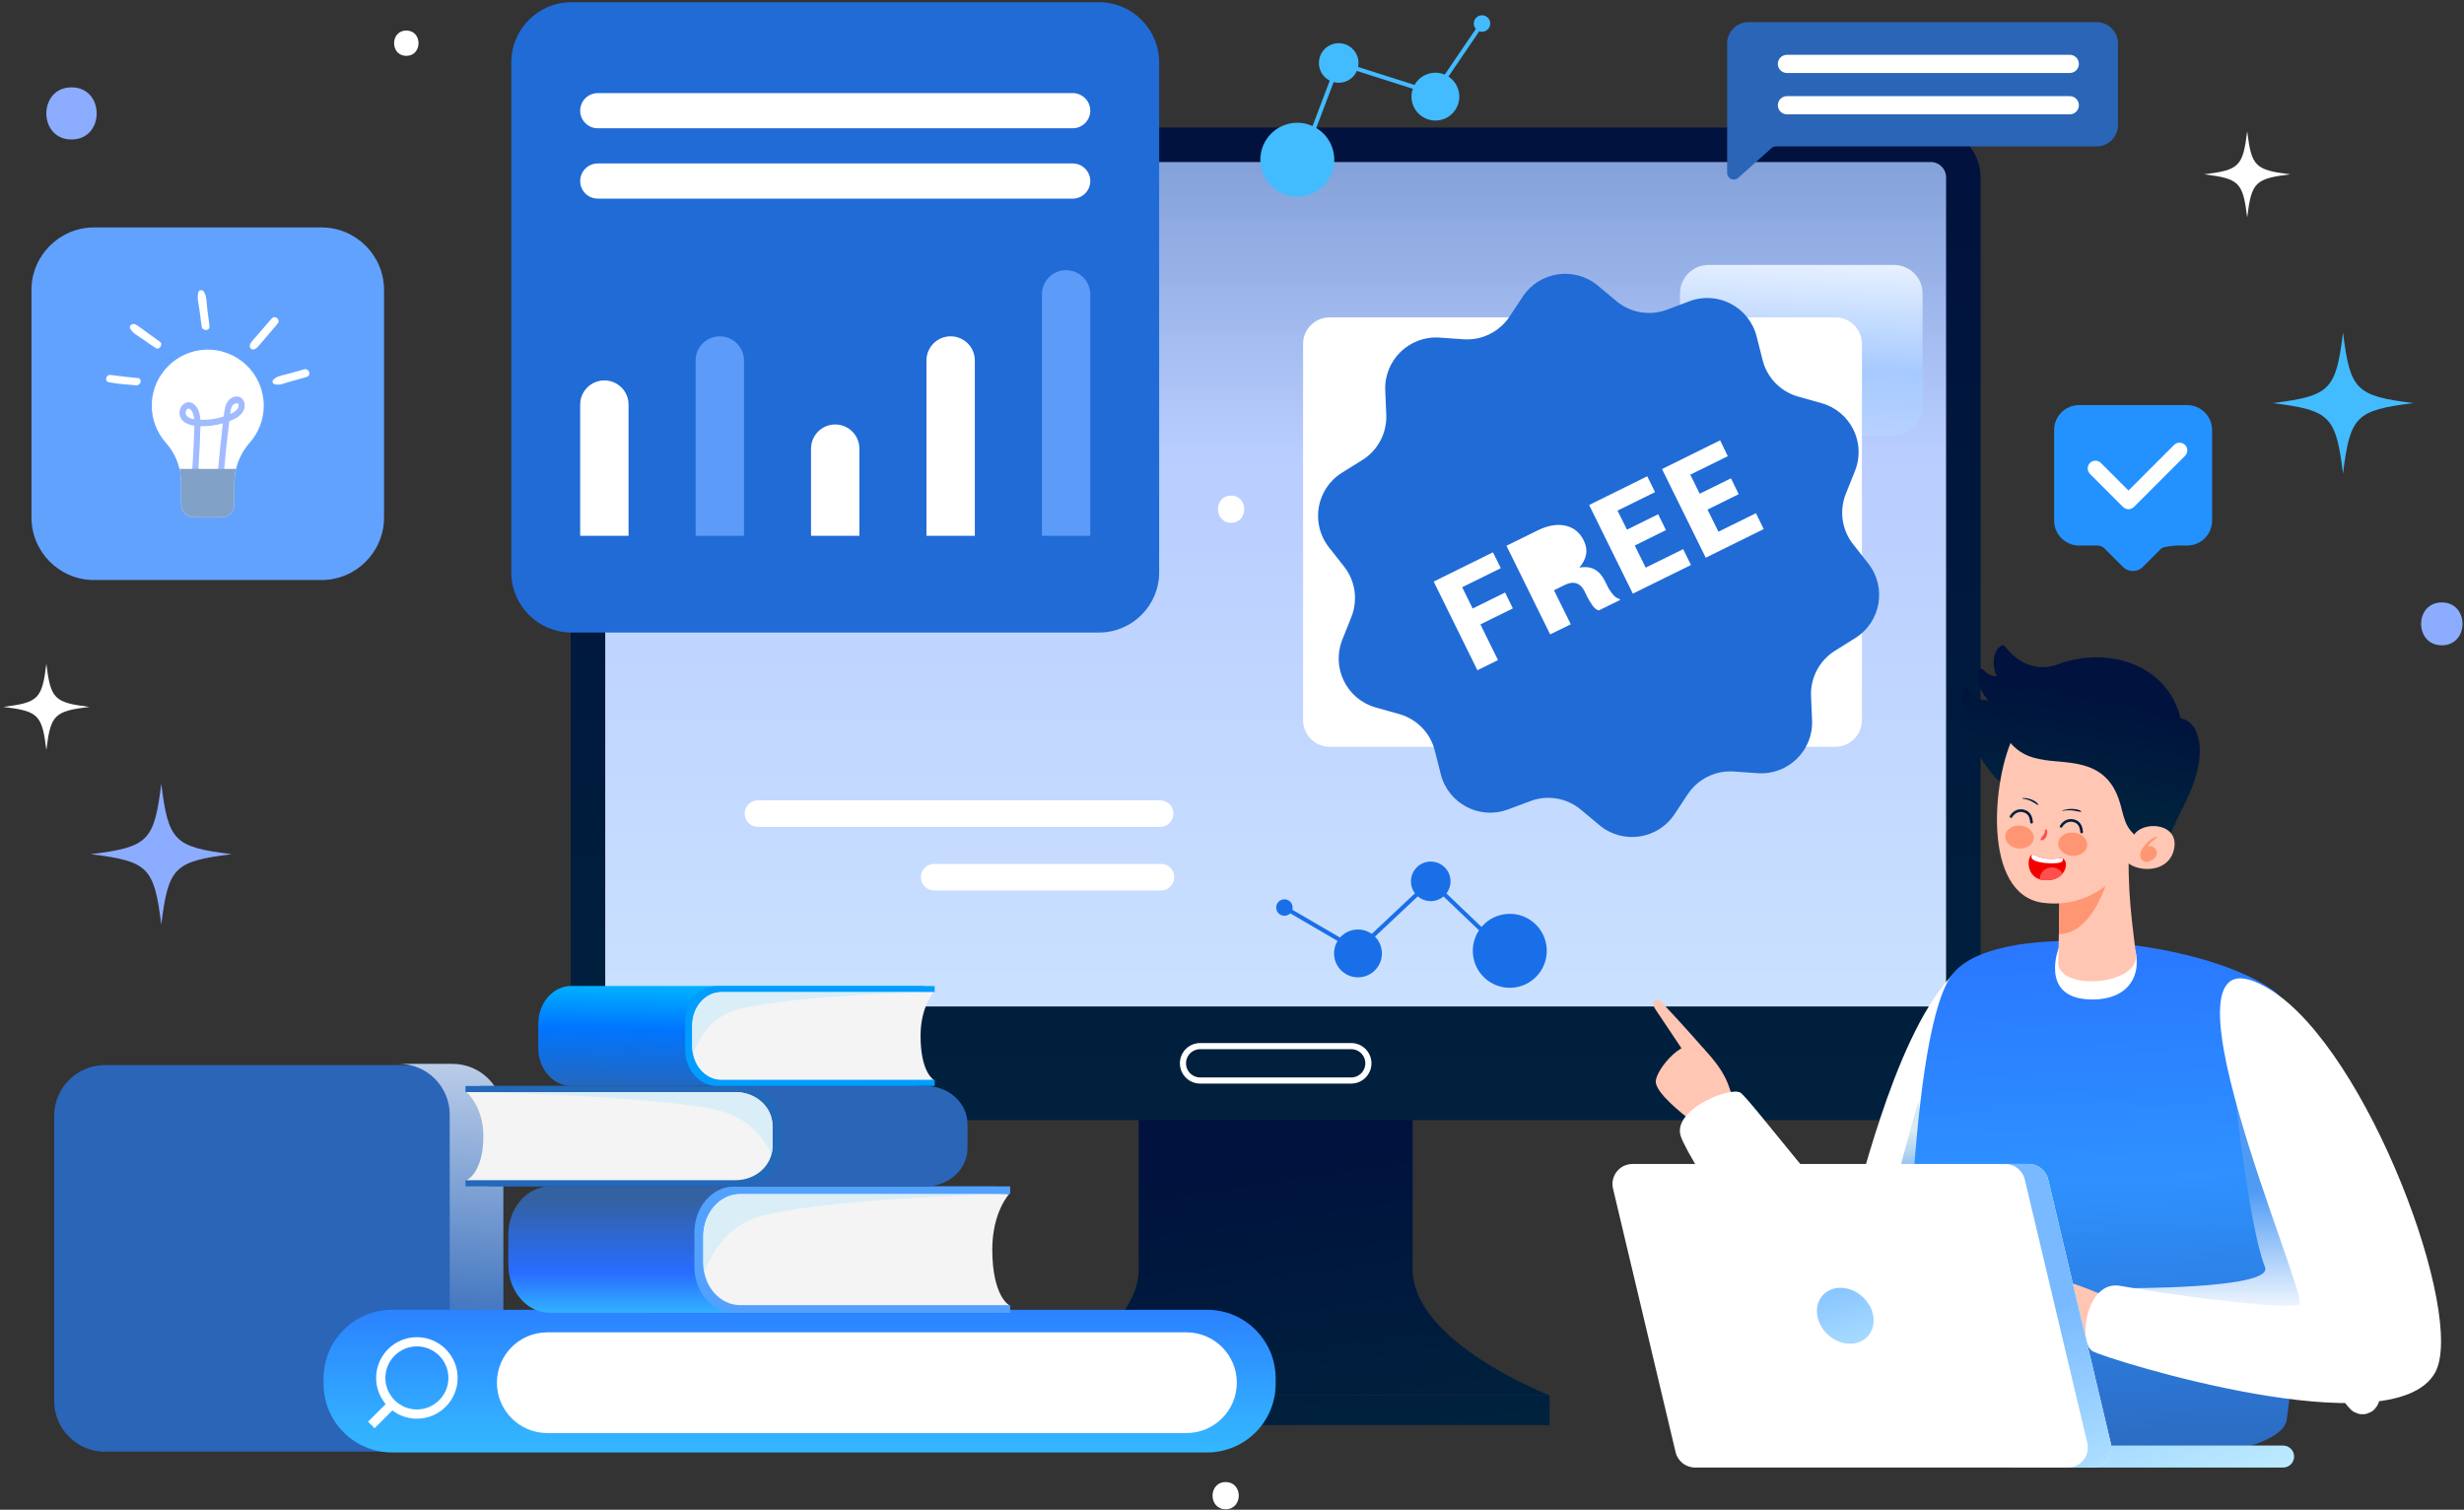 <svg width="630" height="386" viewBox="0 0 630 386" fill="none" xmlns="http://www.w3.org/2000/svg">
<rect x="0" y="0" width="630" height="386" fill="#333333" stroke="none"/>
<path d="M361.182 324.499C361.182 298.71 361.182 275.266 361.182 275.266H291.141C291.141 275.266 291.141 298.71 291.141 324.499C291.141 343.255 256.121 356.736 256.121 356.736H396.203C396.203 356.736 361.182 343.255 361.182 324.499Z" fill="url(#paint0_linear_803_348)"/>
<path d="M396.203 356.734H256.121V364.353H396.203V356.734Z" fill="url(#paint1_linear_803_348)"/>
<path d="M493.679 286.401H158.649C151.627 286.401 145.934 280.708 145.934 273.685V45.329C145.934 38.306 151.627 32.613 158.649 32.613H493.679C500.702 32.613 506.395 38.306 506.395 45.329V273.686C506.395 280.708 500.702 286.401 493.679 286.401Z" fill="url(#paint2_linear_803_348)"/>
<path d="M497.579 45.328V253.417C497.579 255.57 495.83 257.32 493.682 257.32H158.649C158.43 257.32 158.211 257.303 158.004 257.264C156.153 256.955 154.746 255.352 154.746 253.417V45.328C154.746 43.174 156.495 41.425 158.649 41.425H493.682C495.83 41.425 497.579 43.174 497.579 45.328Z" fill="url(#paint3_linear_803_348)"/>
<path d="M345.476 276.255H306.856C304.429 276.255 302.46 274.287 302.46 271.859C302.46 269.432 304.429 267.463 306.856 267.463H345.476C347.903 267.463 349.872 269.432 349.872 271.859C349.871 274.288 347.903 276.255 345.476 276.255Z" stroke="white" stroke-width="1.571" stroke-miterlimit="10"/>
<path d="M617.092 103.06C602.375 104.886 600.895 106.366 599.069 121.083C597.243 106.366 595.763 104.886 581.046 103.06C595.762 101.234 597.243 99.754 599.069 85.037C600.895 99.754 602.375 101.234 617.092 103.06Z" fill="#43BBFF"/>
<path d="M59.259 218.391C44.542 220.217 43.062 221.697 41.236 236.414C39.41 221.697 37.93 220.217 23.213 218.391C37.929 216.565 39.41 215.085 41.236 200.368C43.062 215.085 44.542 216.566 59.259 218.391Z" fill="#8CACFF"/>
<path d="M585.562 44.569C576.584 45.683 575.681 46.586 574.567 55.564C573.454 46.586 572.55 45.683 563.573 44.569C572.551 43.455 573.454 42.553 574.567 33.575C575.681 42.552 576.584 43.455 585.562 44.569Z" fill="white"/>
<path d="M22.846 180.731C13.868 181.844 12.965 182.747 11.852 191.725C10.738 182.747 9.835 181.844 0.857 180.731C9.835 179.617 10.738 178.714 11.852 169.736C12.965 178.714 13.868 179.617 22.846 180.731Z" fill="white"/>
<path d="M82.181 148.3H24.057C15.213 148.3 8.043 141.131 8.043 132.286V74.163C8.043 65.319 15.213 58.149 24.057 58.149H82.181C91.026 58.149 98.195 65.319 98.195 74.163V132.287C98.195 141.131 91.026 148.3 82.181 148.3Z" fill="#61A2FF"/>
<path d="M78.421 96.366C76.953 96.782 75.486 97.198 74.019 97.613C72.87 97.939 71.179 98.73 70.029 98.155C69.744 98.012 69.556 97.591 69.742 97.298C70.455 96.173 72.187 95.985 73.388 95.652C74.858 95.244 76.328 94.836 77.798 94.429C79.054 94.08 79.686 96.007 78.421 96.366Z" fill="white"/>
<path d="M70.991 82.744C65.553 89.126 65.769 89.012 64.986 89.316C64.376 89.552 63.739 88.925 63.876 88.316C64.048 87.544 63.984 87.75 69.489 81.421C70.336 80.447 71.826 81.764 70.991 82.744Z" fill="white"/>
<path d="M51.559 83.461C51.355 81.934 51.151 80.407 50.947 78.881C50.765 77.523 50.286 75.932 50.762 74.61C50.971 74.029 51.795 74.1 52.097 74.531C52.882 75.656 52.804 77.455 52.975 78.777C53.172 80.304 53.369 81.831 53.566 83.358C53.732 84.642 51.729 84.737 51.559 83.461Z" fill="white"/>
<path d="M34.834 98.517C32.516 98.333 30.159 98.169 27.871 97.741C26.64 97.51 27.057 95.727 28.262 95.866C30.584 96.133 32.89 96.46 35.221 96.659C36.44 96.763 36.035 98.612 34.834 98.517Z" fill="white"/>
<path d="M39.813 88.988C38.636 88.221 37.485 87.419 36.341 86.606C35.296 85.863 33.82 85.136 33.265 83.954C32.971 83.327 33.693 82.759 34.26 82.849C34.969 82.962 35.077 83.201 37.548 84.975C38.663 85.777 39.794 86.556 40.901 87.368C41.79 88.022 40.748 89.597 39.813 88.988Z" fill="white"/>
<path d="M67.437 103.709C67.437 107.344 66.082 110.661 63.85 113.186C62.145 115.114 60.946 117.415 60.354 119.881C60.071 121.05 59.924 122.258 59.924 123.481V128.994C59.924 130.796 58.463 132.256 56.66 132.256H49.577C47.775 132.256 46.315 130.795 46.315 128.994V123.481C46.315 122.26 46.172 121.052 45.891 119.881C45.308 117.429 44.13 115.138 42.429 113.23C40.044 110.555 38.648 106.977 38.816 103.072C39.134 95.723 45.094 89.746 52.443 89.407C60.659 89.028 67.437 95.578 67.437 103.709Z" fill="white"/>
<path d="M57.03 123.757L55.472 123.717C55.493 123.47 55.977 116.479 56.991 108.233C55.1 108.777 53.17 109.024 51.237 108.966C51.102 115.666 50.39 124.755 50.388 124.783L48.83 124.739C48.832 124.71 49.553 115.566 49.681 108.847C46.702 108.429 46.073 106.797 45.941 106.091C45.72 104.909 46.283 103.646 47.28 103.088C48.834 102.218 51.025 103.541 51.226 107.335C53.242 107.407 55.251 107.119 57.211 106.479C57.383 105.086 57.495 103.752 58.189 102.701C58.962 101.532 60.305 101.077 61.315 101.518C62.893 102.206 63.417 105.182 60.291 106.932C59.749 107.236 59.16 107.48 58.627 107.683C57.524 116.484 57.075 123.243 57.03 123.757ZM58.857 105.856C61.453 104.724 61.173 103.357 60.748 103.06C59.311 103.264 59.097 103.942 58.857 105.856ZM47.5 105.239C47.212 106.417 48.513 106.997 49.65 107.193C49.422 104.48 47.87 103.729 47.5 105.239Z" fill="#A1BBFF"/>
<path d="M60.353 119.881C60.07 121.05 59.923 122.258 59.923 123.481V128.993C59.923 130.796 58.462 132.256 56.66 132.256H49.577C47.774 132.256 46.314 130.795 46.314 128.993V123.481C46.314 122.26 46.172 121.052 45.891 119.881H60.353Z" fill="#81A1C7"/>
<path d="M334.68 37.639L333.683 37.261L341.955 15.439L366.54 23.27L378.481 5.712L379.363 6.312L366.975 24.528L342.595 16.763L334.68 37.639Z" fill="#43BBFF"/>
<path d="M340.737 38.06C342.273 43.052 339.471 48.343 334.48 49.879C329.488 51.415 324.197 48.614 322.661 43.622C321.125 38.631 323.927 33.339 328.918 31.803C333.91 30.268 339.201 33.069 340.737 38.06Z" fill="#43BBFF"/>
<path d="M372.852 22.905C373.845 26.133 372.033 29.554 368.805 30.547C365.578 31.541 362.156 29.729 361.163 26.502C360.17 23.274 361.981 19.852 365.209 18.859C368.436 17.866 371.858 19.678 372.852 22.905Z" fill="#43BBFF"/>
<path d="M380.936 5.394C381.277 6.505 380.654 7.682 379.543 8.024C378.432 8.366 377.255 7.742 376.913 6.631C376.571 5.52 377.195 4.343 378.305 4.001C379.416 3.659 380.594 4.283 380.936 5.394Z" fill="#43BBFF"/>
<path d="M347.115 14.614C347.936 17.283 346.438 20.114 343.768 20.935C341.098 21.757 338.268 20.258 337.446 17.588C336.625 14.919 338.123 12.088 340.793 11.267C343.463 10.445 346.293 11.944 347.115 14.614Z" fill="#43BBFF"/>
<path d="M381.953 241.492L382.69 240.72L365.815 224.598L347.011 242.265L328.666 231.573L328.129 232.494L347.161 243.588L365.809 226.068L381.953 241.492Z" fill="#196FE8"/>
<path d="M376.672 244.484C377.438 249.65 382.247 253.216 387.413 252.449C392.579 251.683 396.146 246.874 395.379 241.708C394.612 236.542 389.803 232.976 384.637 233.742C379.472 234.509 375.905 239.318 376.672 244.484Z" fill="#196FE8"/>
<path d="M341.163 244.658C341.658 247.998 344.769 250.304 348.109 249.809C351.45 249.313 353.756 246.203 353.26 242.862C352.764 239.522 349.654 237.216 346.314 237.711C342.973 238.207 340.667 241.317 341.163 244.658Z" fill="#196FE8"/>
<path d="M326.318 232.344C326.489 233.493 327.559 234.287 328.709 234.116C329.859 233.946 330.653 232.875 330.482 231.726C330.311 230.576 329.241 229.783 328.091 229.953C326.941 230.124 326.148 231.194 326.318 232.344Z" fill="#196FE8"/>
<path d="M360.812 226.079C361.222 228.842 363.794 230.749 366.558 230.339C369.321 229.929 371.228 227.357 370.818 224.594C370.408 221.831 367.836 219.923 365.073 220.333C362.31 220.743 360.402 223.316 360.812 226.079Z" fill="#196FE8"/>
<path d="M280.978 161.718H146.124C137.62 161.718 130.726 154.824 130.726 146.319V15.963C130.726 7.459 137.62 0.564 146.124 0.564H280.978C289.482 0.564 296.376 7.459 296.376 15.963V146.32C296.376 154.824 289.482 161.718 280.978 161.718Z" fill="#206BD6"/>
<path d="M274.266 32.796H152.839C150.355 32.796 148.341 30.783 148.341 28.299C148.341 25.815 150.355 23.801 152.839 23.801H274.266C276.75 23.801 278.763 25.815 278.763 28.299C278.763 30.782 276.75 32.796 274.266 32.796Z" fill="white"/>
<path d="M274.266 50.785H152.839C150.355 50.785 148.341 48.772 148.341 46.288C148.341 43.804 150.355 41.79 152.839 41.79H274.266C276.75 41.79 278.763 43.804 278.763 46.288C278.763 48.772 276.75 50.785 274.266 50.785Z" fill="white"/>
<path d="M160.709 136.985H148.341V103.442C148.341 100.027 151.11 97.258 154.525 97.258C157.94 97.258 160.709 100.027 160.709 103.442V136.985Z" fill="white"/>
<path opacity="0.8" d="M190.221 136.982H177.854V92.17C177.854 88.755 180.622 85.986 184.037 85.986C187.452 85.986 190.221 88.755 190.221 92.17V136.982Z" fill="#6CA8FF"/>
<path d="M219.733 136.981H207.365V114.708C207.365 111.293 210.134 108.524 213.549 108.524C216.964 108.524 219.733 111.293 219.733 114.708V136.981Z" fill="white"/>
<path d="M249.247 136.982H236.879V92.17C236.879 88.755 239.648 85.986 243.063 85.986C246.478 85.986 249.247 88.755 249.247 92.17V136.982Z" fill="white"/>
<path opacity="0.8" d="M278.761 136.982H266.394V75.265C266.394 71.849 269.162 69.081 272.577 69.081C275.992 69.081 278.761 71.849 278.761 75.265V136.982Z" fill="#6CA8FF"/>
<path d="M296.643 211.411H193.789C191.915 211.411 190.397 209.892 190.397 208.019C190.397 206.146 191.915 204.628 193.789 204.628H296.643C298.516 204.628 300.034 206.146 300.034 208.019C300.034 209.892 298.516 211.411 296.643 211.411Z" fill="white"/>
<path d="M296.844 227.661H238.851C236.978 227.661 235.46 226.143 235.46 224.27C235.46 222.397 236.978 220.879 238.851 220.879H296.844C298.717 220.879 300.235 222.397 300.235 224.27C300.235 226.143 298.717 227.661 296.844 227.661Z" fill="white"/>
<path d="M18.285 22.334C9.71 22.334 9.696 35.662 18.285 35.662C26.86 35.662 26.875 22.334 18.285 22.334Z" fill="#8CACFF"/>
<path d="M103.887 7.811C99.726 7.811 99.719 14.277 103.887 14.277C108.048 14.278 108.055 7.811 103.887 7.811Z" fill="white"/>
<path d="M608.238 356.086C608.032 355.351 607.661 354.713 607.123 354.173C606.886 353.954 606.648 353.735 606.412 353.516C605.581 352.75 604.521 352.257 603.373 352.257C602.781 352.235 602.23 352.358 601.717 352.628C601.184 352.801 600.723 353.097 600.333 353.516C599.581 354.336 599.023 355.411 599.075 356.555C599.126 356.936 599.177 357.317 599.228 357.698C599.432 358.425 599.801 359.058 600.333 359.594C600.552 359.831 600.771 360.069 600.99 360.305C601.382 360.728 601.848 361.027 602.385 361.202C602.902 361.473 603.459 361.598 604.057 361.575C604.654 361.598 605.211 361.473 605.727 361.202C606.265 361.027 606.73 360.728 607.123 360.305C607.882 359.479 608.445 358.394 608.393 357.239C608.341 356.855 608.29 356.471 608.238 356.086Z" fill="white"/>
<path d="M313.379 378.925C308.914 378.925 308.906 385.865 313.379 385.865C317.845 385.865 317.852 378.925 313.379 378.925Z" fill="white"/>
<path d="M314.774 126.716C310.308 126.716 310.301 133.656 314.774 133.656C319.239 133.656 319.247 126.716 314.774 126.716Z" fill="white"/>
<path d="M624.326 154.025C617.274 154.025 617.263 164.984 624.326 164.984C631.377 164.984 631.389 154.025 624.326 154.025Z" fill="#8CACFF"/>
<path d="M121.715 337.661C121.61 337.562 121.504 337.462 121.4 337.361C119.121 335.2 115.62 335.191 113.333 337.361C113.227 337.461 113.122 337.561 113.016 337.661C109.092 341.384 112.139 348.162 117.366 348.162C122.587 348.162 125.63 341.376 121.715 337.661Z" fill="white"/>
<path d="M559.215 103.573H531.581C528.059 103.573 525.204 106.429 525.204 109.95V133.098C525.204 136.621 528.06 139.476 531.581 139.476H536.276C536.955 139.476 537.606 139.745 538.086 140.226L542.802 144.942C544.208 146.348 546.489 146.348 547.896 144.942L552.611 140.226C553.092 139.745 555.986 139.476 556.665 139.476H559.215C562.738 139.476 565.593 136.62 565.593 133.098V109.95C565.593 106.429 562.738 103.573 559.215 103.573Z" fill="#2392FF"/>
<path d="M558.671 113.754C557.9 112.983 556.65 112.983 555.879 113.754L544.214 125.42L537.158 118.364C536.386 117.593 535.136 117.593 534.365 118.364C533.594 119.135 533.594 120.385 534.365 121.156L542.8 129.59C542.802 129.593 542.806 129.595 542.81 129.598C542.812 129.602 542.815 129.605 542.818 129.608C543.589 130.38 544.839 130.38 545.61 129.608L558.672 116.547C559.442 115.775 559.442 114.525 558.671 113.754Z" fill="white"/>
<path d="M484.253 111.312H436.857C432.821 111.312 429.548 108.039 429.548 104.002V75.043C429.548 71.007 432.82 67.734 436.857 67.734H484.253C488.29 67.734 491.562 71.006 491.562 75.043V104.002C491.562 108.039 488.29 111.312 484.253 111.312Z" fill="url(#paint4_linear_803_348)"/>
<path d="M469.266 190.926H339.97C336.218 190.926 333.175 187.884 333.175 184.131V87.938C333.175 84.186 336.217 81.143 339.97 81.143H469.266C473.018 81.143 476.06 84.185 476.06 87.938V184.131C476.06 187.884 473.018 190.926 469.266 190.926Z" fill="white"/>
<path d="M115.65 371.15H26.828C19.659 371.15 13.847 365.338 13.847 358.168V285.294C13.847 278.124 19.659 272.312 26.828 272.312H115.65C122.819 272.312 128.631 278.124 128.631 285.294V358.168C128.631 365.338 122.819 371.15 115.65 371.15Z" fill="#2B65B8"/>
<path d="M128.682 284.978V357.853C128.682 365.023 122.868 370.831 115.697 370.831H102C109.17 370.831 114.985 365.024 114.985 357.853V284.978C114.985 277.808 109.171 272 102 272H115.697C122.868 272.001 128.682 277.808 128.682 284.978Z" fill="url(#paint5_linear_803_348)"/>
<path d="M536.073 5.659H447.052C444.043 5.659 441.603 8.099 441.603 11.109V31.092V44.215C441.603 45.678 443.333 46.452 444.424 45.478L452.952 37.865C453.262 37.588 453.664 37.435 454.08 37.435H536.073C539.083 37.435 541.523 34.995 541.523 31.986V11.108C541.523 8.099 539.083 5.659 536.073 5.659Z" fill="#2B65B8"/>
<path d="M529.211 18.659H456.879C455.596 18.659 454.557 17.62 454.557 16.337C454.557 15.054 455.596 14.014 456.879 14.014H529.211C530.494 14.014 531.534 15.054 531.534 16.337C531.534 17.62 530.494 18.659 529.211 18.659Z" fill="white"/>
<path d="M529.211 29.231H456.879C455.596 29.231 454.557 28.191 454.557 26.909C454.557 25.625 455.596 24.586 456.879 24.586H529.211C530.494 24.586 531.534 25.626 531.534 26.909C531.534 28.191 530.494 29.231 529.211 29.231Z" fill="white"/>
<path d="M100.269 371.351H308.626C318.311 371.351 326.163 363.5 326.163 353.815V352.405C326.163 342.72 318.312 334.869 308.626 334.869H100.269C90.584 334.869 82.732 342.72 82.732 352.405V353.815C82.732 363.5 90.584 371.351 100.269 371.351Z" fill="url(#paint6_linear_803_348)"/>
<path d="M139.925 366.393H303.354C310.464 366.393 316.229 360.629 316.229 353.518C316.229 346.408 310.465 340.644 303.354 340.644H139.925C132.815 340.644 127.05 346.408 127.05 353.518C127.05 360.629 132.815 366.393 139.925 366.393Z" fill="white"/>
<path d="M95.781 365.156L100.328 360.609C102.074 361.928 104.24 362.721 106.593 362.721C112.34 362.721 117.015 358.045 117.015 352.299C117.015 346.552 112.34 341.876 106.593 341.876C100.846 341.876 96.17 346.552 96.17 352.299C96.17 354.843 97.089 357.175 98.609 358.986L94.111 363.485L95.781 365.156ZM106.593 360.359C102.148 360.359 98.533 356.743 98.533 352.299C98.533 347.855 102.149 344.239 106.593 344.239C111.036 344.239 114.652 347.855 114.652 352.299C114.652 356.743 111.036 360.359 106.593 360.359Z" fill="white"/>
<path d="M252.077 304.345H256.596C255.857 303.691 254.932 303.3 253.926 303.3H140.706C134.782 303.3 129.98 308.802 129.98 315.588V323.393C129.98 330.18 134.782 335.682 140.706 335.682L252.66 335.638L252.077 304.345Z" fill="url(#paint7_linear_803_348)"/>
<path d="M187.801 303.327C182.136 303.327 177.543 308.588 177.543 315.078V323.898C177.543 330.388 182.136 335.65 187.801 335.65H258.283V333.677H257.991L240.073 331.733L236.452 315.455C236.452 315.455 243.442 306.46 243.897 306.228C244.353 305.996 257.991 305.292 257.991 305.292L258.283 305.288V303.326L187.801 303.327Z" fill="#52A1FF"/>
<path d="M253.71 319.433C253.71 309.916 258.003 305.303 258.003 305.303H189.242C184.039 305.303 179.821 310.135 179.821 316.097V322.886C179.821 328.847 184.039 333.68 189.242 333.68H258.003C258.003 333.68 253.71 331.417 253.71 319.433Z" fill="#F4F4F4"/>
<path d="M179.825 316.095V322.885C179.825 323.777 179.921 324.644 180.1 325.473C182.419 318.973 186.864 312.712 195.325 310.698C215.079 305.998 258.007 305.302 258.007 305.302H189.246C184.043 305.302 179.825 310.134 179.825 316.095Z" fill="#DAEEF7"/>
<path d="M125.226 278.464H120.705C121.444 277.945 122.37 277.635 123.376 277.635H236.641C242.566 277.635 247.371 282.001 247.371 287.385V293.579C247.371 298.964 242.567 303.329 236.641 303.329L124.643 303.294L125.226 278.464Z" fill="#2B65B8"/>
<path d="M189.527 277.659C195.195 277.659 199.789 281.833 199.789 286.983V293.982C199.789 299.132 195.195 303.306 189.527 303.306H119.017V301.741H119.308L137.234 300.198L140.857 287.282C140.857 287.282 133.864 280.145 133.408 279.961C132.952 279.777 119.308 279.218 119.308 279.218L119.017 279.216V277.659H189.527Z" fill="#2368B9"/>
<path d="M123.588 290.435C123.588 282.883 119.294 279.222 119.294 279.222H188.081C193.286 279.222 197.506 283.057 197.506 287.787V293.175C197.506 297.905 193.287 301.739 188.081 301.739H119.294C119.294 301.739 123.588 299.943 123.588 290.435Z" fill="#F4F4F4"/>
<path d="M197.506 287.788V293.175C197.506 293.883 197.409 294.571 197.231 295.229C194.911 290.071 190.464 285.103 182 283.506C162.238 279.776 119.293 279.223 119.293 279.223H188.081C193.286 279.223 197.506 283.058 197.506 287.788Z" fill="#DAEEF7"/>
<path d="M234.079 252.902H237.65C237.066 252.385 236.335 252.076 235.54 252.076H146.094C141.414 252.076 137.621 256.423 137.621 261.784V267.95C137.621 273.312 141.414 277.658 146.094 277.658L234.54 277.623L234.079 252.902Z" fill="url(#paint8_linear_803_348)"/>
<path d="M183.297 252.098C178.822 252.098 175.194 256.255 175.194 261.382V268.351C175.194 273.478 178.822 277.635 183.297 277.635H238.979V276.076H238.749L224.594 274.54L221.733 261.68C221.733 261.68 227.255 254.574 227.615 254.391C227.975 254.207 238.749 253.652 238.749 253.652L238.979 253.649V252.099H183.297V252.098Z" fill="#009DFF"/>
<path d="M235.371 264.823C235.371 257.304 238.763 253.66 238.763 253.66H184.441C180.33 253.66 176.998 257.477 176.998 262.187V267.551C176.998 272.26 180.33 276.078 184.441 276.078H238.763C238.763 276.078 235.371 274.29 235.371 264.823Z" fill="#F4F4F4"/>
<path d="M176.996 262.185V267.549C176.996 268.254 177.072 268.939 177.213 269.595C179.045 264.459 182.557 259.512 189.241 257.922C204.847 254.208 238.761 253.658 238.761 253.658H184.439C180.328 253.658 176.996 257.476 176.996 262.185Z" fill="#DAEEF7"/>
<path d="M435.878 268.414C431.692 263.589 425.71 257.115 424.816 256.201C423.346 254.699 422.049 256.281 423.229 258.007C424.553 259.944 430.194 268.415 430.194 268.415H435.878V268.414Z" fill="#FFC6B3"/>
<path d="M442.728 279.705C441.791 277.326 441.567 274.57 435.878 268.416C431.293 263.456 423.134 273.68 423.345 276.655C423.556 279.629 430.222 284.811 432.165 286.338C433.507 287.392 443.921 282.737 442.728 279.705Z" fill="#FFC6B3"/>
<path d="M435.858 280.862C434.88 278.78 431.098 274.499 430.291 273.657C428.757 272.059 429.701 270.233 432.031 271.794C434.574 273.499 438.333 271.842 439.382 273.27C440.291 274.507 443.35 279.529 442.615 282.66C441.925 285.596 437.761 284.914 435.858 280.862Z" fill="#FFC6B3"/>
<path d="M429.718 290.428C431.695 296.747 459.129 339.599 475.838 347.308C477.026 347.855 478.156 348.224 479.217 348.392C484.723 349.262 490.772 343.381 496.555 334.669C507.66 317.925 517.768 290.71 521.106 280.695C526.185 265.461 516.453 230.347 498.682 249.807C483.489 266.447 474.754 308.584 473.065 310.7C471.37 312.81 447.562 281.08 445.025 279.385C442.483 277.696 427.601 283.658 429.718 290.428Z" fill="white"/>
<path d="M475.837 347.309C477.025 347.856 478.155 348.225 479.216 348.393C484.722 349.263 490.771 343.382 496.554 334.67L490.54 281.428C485.783 297.67 476.985 331.758 475.837 347.309Z" fill="url(#paint9_linear_803_348)"/>
<path d="M486.775 363.037C486.196 379.517 582.65 377.597 584.662 363.037C586.674 348.477 597.802 265.005 581.185 253.191C562.147 239.653 508.501 234.77 498.682 249.807C487.109 267.531 487.354 356.565 486.775 363.037Z" fill="url(#paint10_linear_803_348)"/>
<path d="M571.389 278.979C571.389 278.979 574.8 312.713 579.134 324.013C581.283 329.614 542.684 329.351 542.684 329.351L565.971 346.447H606.917L590.579 304.261L571.389 278.979Z" fill="url(#paint11_linear_803_348)"/>
<path d="M539.942 331.745C534.542 330.362 527.535 325.866 523.672 328.166C519.81 330.467 517.83 336.091 519.842 340.437C521.855 344.784 535.099 342.483 537.681 340.437C540.261 338.392 539.942 331.745 539.942 331.745Z" fill="#FFC6B3"/>
<path d="M580.727 253.19C605.456 268.762 630.616 336.474 622.615 350.929C611.841 370.392 538.841 347.582 535.033 345.466C531.225 343.351 533.34 327.082 542.225 328.775C551.11 330.467 585.381 335.33 587.92 333.398C590.459 331.467 546.456 231.609 580.727 253.19Z" fill="white"/>
<path d="M546.001 242.98C547.734 250.886 542.667 256.222 533.42 255.471C521.561 254.508 526.415 242.205 526.415 242.205L540.424 244.076L546.001 242.98Z" fill="white"/>
<path d="M546.13 244.077C547.008 251.938 526.048 253.564 526.252 245.931C526.303 243.793 526.366 241.312 526.417 238.831C526.532 232.444 526.608 226.12 526.608 226.12L531.265 221.884L536.99 218.894L544.408 215.039C543.734 227.596 545.385 237.413 546.13 244.077Z" fill="#FFC6B3"/>
<path d="M540.423 219.287C540.423 219.287 536.874 238.728 526.415 238.829C526.529 232.442 526.606 226.119 526.606 226.119L531.262 221.882L536.988 218.892L540.423 219.287Z" fill="#FF9673"/>
<path d="M543.646 219.13C547.083 218.729 550.129 217.985 553.566 217.584C555.376 209.66 561.253 203.166 562.306 194.207C563.073 187.688 560.502 183.979 557.577 183.726C554.185 169.899 539.042 164.982 525.881 169.952C520.804 171.765 515.891 169.545 512.66 165.284C512.444 164.999 512.05 164.895 511.739 165.072C509.409 166.398 509.293 170.388 510.565 172.905C509.389 172.978 508.057 172.265 507.113 171.245C506.731 170.832 506.059 170.975 505.892 171.513C505.095 174.07 506.576 177.045 508.34 179.082C505.876 178.92 504.34 178.336 503.431 176.354C503.173 175.79 502.362 175.754 502.12 176.325C499.763 181.892 505.997 196.907 513.607 201.643C517.423 204.019 519.156 208.973 522.977 211.34C526.798 213.708 532.038 214.374 535.68 211.741C538.1 214.301 541.226 216.57 543.646 219.13Z" fill="url(#paint12_linear_803_348)"/>
<path d="M515.043 187.819C509.401 198.537 506.581 228.857 522.449 230.831C538.842 232.871 547.762 217.01 550.019 208.689C552.275 200.368 540.992 183.727 540.992 183.727L515.043 187.819Z" fill="#FFC6B3"/>
<path d="M513.369 180.157C511.857 182.611 511.691 185.622 512.924 188.184C514.157 190.745 516.768 192.812 519.885 193.694C521.805 194.237 523.516 194.454 525.531 194.626C528.309 194.863 531.13 195.109 533.715 195.994C538.034 197.474 540.406 200.533 541.683 204.173C543.254 208.652 542.758 211.952 547.785 214.841C552.118 210.374 555.506 205.097 555.803 199.34C556.098 193.583 554.126 187.761 550.267 182.997C546.725 178.624 540.776 177.431 534.777 175.826C528.779 174.221 516.261 175.458 513.369 180.157Z" fill="url(#paint13_linear_803_348)"/>
<path d="M545.859 213.13C548.538 209.745 557.494 210.591 555.802 217.361C554.109 224.131 544.167 222.861 542.897 219.053L545.859 213.13Z" fill="#FFC6B3"/>
<path d="M533.655 216.224C533.484 217.867 531.689 219.026 529.647 218.814C527.604 218.601 526.087 217.096 526.258 215.453C526.43 213.81 528.224 212.65 530.267 212.863C532.31 213.076 533.827 214.581 533.655 216.224Z" fill="#FF9673"/>
<path d="M532.237 213.056C532.062 213.056 531.914 212.923 531.897 212.745C531.759 211.212 531.218 210.439 530.089 210.16C529.003 209.889 527.903 210.399 527.277 211.451C527.181 211.613 526.972 211.665 526.81 211.57C526.648 211.473 526.595 211.264 526.691 211.101C527.474 209.784 528.873 209.154 530.253 209.497C531.674 209.849 532.413 210.862 532.577 212.684C532.594 212.872 532.455 213.037 532.268 213.054C532.258 213.055 532.247 213.056 532.237 213.056Z" fill="url(#paint14_linear_803_348)"/>
<path d="M519.43 210.559C519.254 210.559 519.106 210.426 519.09 210.248C518.952 208.716 518.411 207.942 517.282 207.662C516.197 207.392 515.096 207.901 514.471 208.953C514.376 209.115 514.164 209.168 514.003 209.072C513.842 208.976 513.789 208.767 513.885 208.604C514.667 207.288 516.062 206.658 517.445 207C518.866 207.352 519.606 208.365 519.77 210.187C519.787 210.375 519.648 210.54 519.46 210.557C519.451 210.558 519.44 210.559 519.43 210.559Z" fill="url(#paint15_linear_803_348)"/>
<path d="M523.141 212.054C523.012 212.05 522.848 212.144 522.842 212.29C522.837 212.396 522.826 212.5 522.808 212.604C522.797 212.662 522.785 212.719 522.77 212.776C522.763 212.802 522.756 212.827 522.749 212.853C522.746 212.863 522.746 212.864 522.745 212.868C522.745 212.87 522.745 212.868 522.744 212.872C522.707 212.971 522.67 213.069 522.623 213.164C522.598 213.217 522.57 213.269 522.541 213.32C522.53 213.338 522.519 213.357 522.509 213.375C522.505 213.382 522.507 213.379 522.504 213.384C522.501 213.388 522.503 213.385 522.498 213.392C522.421 213.501 522.345 213.61 522.27 213.721C522.299 213.677 522.302 213.671 522.27 213.718C522.255 213.74 522.24 213.762 522.224 213.784C522.193 213.827 522.16 213.869 522.127 213.91C522.039 214.017 521.952 214.106 521.893 214.235C521.858 214.313 521.809 214.406 521.769 214.468C521.718 214.546 521.697 214.632 521.745 214.719C521.787 214.796 521.873 214.85 521.964 214.839C522.093 214.824 522.22 214.796 522.346 214.764C522.519 214.718 522.629 214.617 522.756 214.497C522.953 214.309 523.112 214.102 523.216 213.849C523.416 213.366 523.498 212.833 523.418 212.315C523.396 212.173 523.291 212.057 523.141 212.054Z" fill="#FF4F4F"/>
<path d="M527.347 223.365C526.498 224.408 524.978 225.195 522.685 225.03C522.278 225.002 521.905 224.933 521.567 224.83C517.962 223.752 518.266 218.974 519.592 218.532C519.764 218.47 519.958 218.49 520.165 218.601C522.147 219.692 524.826 219.754 526.448 219.408C526.828 219.325 527.153 219.367 527.408 219.491C528.465 220.002 528.548 221.922 527.347 223.365Z" fill="#F20000"/>
<path d="M527.346 223.366C526.497 224.409 524.978 225.196 522.685 225.031C522.277 225.003 521.905 224.934 521.566 224.831C521.56 224.762 521.559 224.693 521.559 224.616C521.559 223.049 522.926 221.778 524.611 221.778C525.814 221.778 526.856 222.427 527.346 223.366Z" fill="#FF4F4F"/>
<path d="M526.746 220.521C525.024 220.98 521.035 220.658 519.896 219.84C519.357 219.454 519.26 219.015 519.591 218.532C519.764 218.47 519.957 218.49 520.164 218.601C522.146 219.692 524.826 219.754 526.448 219.408C526.828 219.325 527.152 219.367 527.408 219.491C527.546 220.051 527.231 220.392 526.746 220.521Z" fill="white"/>
<path d="M532.087 207.391C531.787 207.147 531.34 207.014 530.965 206.936C530.576 206.854 530.171 206.826 529.775 206.814C528.95 206.789 528.125 206.949 527.345 207.214C527.284 207.236 527.305 207.343 527.372 207.329C528.158 207.167 528.959 207.138 529.758 207.198C530.14 207.227 530.513 207.293 530.887 207.369C531.257 207.443 531.657 207.555 532.034 207.562C532.12 207.564 532.148 207.44 532.087 207.391Z" fill="url(#paint16_linear_803_348)"/>
<path d="M521.173 205.717C520.784 205.068 520.059 204.673 519.372 204.405C518.66 204.126 517.927 204.006 517.162 204.026C517.066 204.029 517.058 204.186 517.155 204.197C517.867 204.279 518.579 204.482 519.232 204.776C519.883 205.07 520.446 205.51 521.08 205.829C521.152 205.865 521.21 205.778 521.173 205.717Z" fill="url(#paint17_linear_803_348)"/>
<path d="M519.988 214.385C519.819 216.001 518.055 217.141 516.046 216.932C514.037 216.722 512.545 215.243 512.714 213.627C512.882 212.012 514.647 210.871 516.656 211.081C518.665 211.29 520.156 212.77 519.988 214.385Z" fill="#FF9673"/>
<path d="M551.351 217.44C551.135 216.927 550.687 216.537 550.15 216.39C549.871 216.314 549.566 216.317 549.282 216.363C549.245 216.37 549.205 216.378 549.166 216.386C549.303 216.181 549.449 215.983 549.605 215.796C550.14 215.158 550.793 214.664 551.446 214.156C551.466 214.14 551.472 214.118 551.472 214.096C551.535 214.069 551.594 214.032 551.66 214.009C551.727 213.985 551.711 213.874 551.635 213.882C550.606 213.986 549.825 214.596 549.126 215.32C548.377 216.095 547.504 217.044 547.247 218.122C547.215 218.261 547.205 218.4 547.209 218.538C547.183 219.006 547.326 219.481 547.642 219.832C547.805 220.012 548.021 220.164 548.246 220.256C548.39 220.315 548.499 220.327 548.645 220.355C548.746 220.374 548.794 220.402 548.914 220.395C549.001 220.39 549.078 220.362 549.153 220.328C549.389 220.291 549.612 220.223 549.808 220.093C550.297 219.873 550.813 219.579 551.13 219.139C551.477 218.655 551.584 217.996 551.351 217.44Z" fill="#FF9673"/>
<path d="M583.755 369.589H515.339C513.788 369.589 512.53 370.847 512.53 372.398C512.53 373.949 513.788 375.206 515.339 375.206H583.755C585.306 375.206 586.563 373.948 586.563 372.398C586.563 370.847 585.306 369.589 583.755 369.589Z" fill="url(#paint18_linear_803_348)"/>
<path d="M534.69 375.206H433.394C431.024 375.206 428.964 373.577 428.416 371.271L412.421 303.898C411.658 300.683 414.096 297.599 417.4 297.599H518.696C521.067 297.599 523.127 299.228 523.675 301.534L539.67 368.907C540.432 372.121 537.995 375.206 534.69 375.206Z" fill="white"/>
<path d="M534.689 375.206H528.715C532.018 375.206 534.458 372.126 533.691 368.908L517.697 301.536C517.15 299.231 515.093 297.601 512.721 297.601H518.695C521.067 297.601 523.124 299.231 523.671 301.536L539.665 368.908C540.432 372.126 537.992 375.206 534.689 375.206Z" fill="url(#paint19_linear_803_348)"/>
<path d="M478.952 336.404C479.626 340.352 476.972 343.553 473.025 343.553C469.077 343.553 465.331 340.352 464.656 336.404C463.982 332.456 466.635 329.257 470.583 329.257C474.531 329.256 478.277 332.456 478.952 336.404Z" fill="url(#paint20_linear_803_348)"/>
<path d="M465.729 103.076L459.767 101.406C455.274 100.139 451.789 96.567 450.666 92.046L449.14 86.027C447.239 78.51 439.232 74.305 431.975 77.012L426.157 79.201C421.779 80.843 416.854 79.978 413.283 76.983L408.56 73.038C402.598 68.055 393.641 69.351 389.35 75.831L385.952 80.958C383.36 84.846 378.896 87.063 374.23 86.747L368.067 86.315C360.319 85.796 353.839 92.103 354.185 99.851L354.444 106.014C354.646 110.68 352.313 115.115 348.367 117.592L343.097 120.875C336.53 124.993 335.004 133.893 339.814 139.97L343.644 144.837C346.553 148.494 347.244 153.419 345.516 157.768L343.212 163.528C340.332 170.728 344.335 178.821 351.794 180.895L357.756 182.565C362.249 183.832 365.734 187.404 366.857 191.925L368.383 197.945C370.284 205.461 378.291 209.666 385.548 206.959L391.337 204.799C395.715 203.157 400.64 204.021 404.211 207.017L408.934 210.962C414.896 215.945 423.853 214.649 428.144 208.169L431.543 203.042C434.135 199.154 438.599 196.937 443.264 197.253L449.428 197.685C457.175 198.204 463.655 191.897 463.309 184.149L463.05 177.986C462.848 173.32 465.181 168.885 469.127 166.408L474.369 163.125C480.935 159.007 482.462 150.107 477.652 144.03L473.821 139.163C470.913 135.506 470.221 130.581 471.949 126.232L474.253 120.472C477.191 113.272 473.188 105.179 465.729 103.076ZM383.734 145.269L373.856 150.136L376.534 155.579L384.828 151.49L386.816 155.551L378.521 159.64L383.014 168.77L377.744 171.362L366.569 148.696L381.718 141.208L383.734 145.269ZM414.234 153.391L408.79 156.069C408.214 155.954 407.667 155.522 407.149 154.773C406.63 154.024 406.198 153.304 405.824 152.584L405.161 151.202C404.643 150.136 403.923 149.445 403.088 149.157C402.224 148.869 401.245 148.984 400.15 149.531L397.328 150.914L401.619 159.611L396.349 162.203L385.174 139.538L393.065 135.65C395.686 134.354 398.077 133.922 400.208 134.382C402.339 134.843 403.923 136.11 404.96 138.242C405.536 139.422 405.737 140.574 405.536 141.726C405.334 142.878 404.758 144.002 403.808 145.125C405.392 144.837 406.717 145.01 407.782 145.614C408.848 146.248 409.712 147.227 410.374 148.61L411.094 150.05C411.382 150.654 411.814 151.259 412.362 151.951C412.909 152.613 413.485 153.016 414.09 153.131L414.234 153.391ZM423.162 125.829L413.571 130.552L415.99 135.419L423.968 131.473L425.955 135.534L417.978 139.48L420.771 145.125L430.362 140.402L432.349 144.462L417.488 151.778L406.313 129.112L421.174 121.768L423.162 125.829ZM441.767 116.641L432.176 121.365L434.595 126.232L442.573 122.286L444.56 126.347L436.583 130.293L439.376 135.938L448.967 131.214L450.954 135.275L436.122 142.59L424.947 119.925L439.808 112.58L441.767 116.641Z" fill="#206BD6"/>
<defs>
<linearGradient id="paint0_linear_803_348" x1="317.636" y1="297.904" x2="335.219" y2="419.23" gradientUnits="userSpaceOnUse">
<stop stop-color="#00123D"/>
<stop offset="0.026" stop-color="#00133D"/>
<stop offset="1" stop-color="#002C3D"/>
</linearGradient>
<linearGradient id="paint1_linear_803_348" x1="317.095" y1="297.981" x2="334.678" y2="419.306" gradientUnits="userSpaceOnUse">
<stop stop-color="#00123D"/>
<stop offset="0.026" stop-color="#00133D"/>
<stop offset="1" stop-color="#002C3D"/>
</linearGradient>
<linearGradient id="paint2_linear_803_348" x1="326.164" y1="44.335" x2="326.164" y2="484.543" gradientUnits="userSpaceOnUse">
<stop stop-color="#00123D"/>
<stop offset="0.026" stop-color="#00133D"/>
<stop offset="1" stop-color="#002C3D"/>
</linearGradient>
<linearGradient id="paint3_linear_803_348" x1="326.163" y1="-68.2" x2="326.163" y2="316.885" gradientUnits="userSpaceOnUse">
<stop stop-color="#3461A1"/>
<stop offset="0.477" stop-color="#B9CDFF"/>
<stop offset="1" stop-color="#D2E9FF"/>
</linearGradient>
<linearGradient id="paint4_linear_803_348" x1="461.888" y1="56.868" x2="459.374" y2="118.463" gradientUnits="userSpaceOnUse">
<stop stop-color="white"/>
<stop offset="0.604" stop-color="#A6CAFF"/>
<stop offset="1" stop-color="#BFD5FF"/>
</linearGradient>
<linearGradient id="paint5_linear_803_348" x1="113.73" y1="348.523" x2="119.195" y2="235.108" gradientUnits="userSpaceOnUse">
<stop stop-color="#2B65B8"/>
<stop offset="1" stop-color="white"/>
</linearGradient>
<linearGradient id="paint6_linear_803_348" x1="204.448" y1="315.808" x2="204.448" y2="384.195" gradientUnits="userSpaceOnUse">
<stop stop-color="#2765FF"/>
<stop offset="0.073" stop-color="#286DFF"/>
<stop offset="0.703" stop-color="#32AEFF"/>
<stop offset="1" stop-color="#36C7FF"/>
</linearGradient>
<linearGradient id="paint7_linear_803_348" x1="193.289" y1="306.508" x2="193.289" y2="340.393" gradientUnits="userSpaceOnUse">
<stop stop-color="#3461A1"/>
<stop offset="0.557" stop-color="#286DFF"/>
<stop offset="0.847" stop-color="#32AEFF"/>
</linearGradient>
<linearGradient id="paint8_linear_803_348" x1="187.11" y1="285.106" x2="187.73" y2="252.233" gradientUnits="userSpaceOnUse">
<stop stop-color="#3461A1"/>
<stop offset="0.657" stop-color="#0075FF"/>
<stop offset="1" stop-color="#00B3FF"/>
</linearGradient>
<linearGradient id="paint9_linear_803_348" x1="486.196" y1="337.245" x2="486.196" y2="288.927" gradientUnits="userSpaceOnUse">
<stop offset="0" stop-color="white"/>
<stop offset="0.681" stop-color="#4F9BF4"/>
<stop offset="1" stop-color="#A4CDE2" stop-opacity="0.42"/>
</linearGradient>
<linearGradient id="paint10_linear_803_348" x1="540.598" y1="382.976" x2="534.463" y2="220.382" gradientUnits="userSpaceOnUse">
<stop stop-color="#2B65B8"/>
<stop offset="0.5" stop-color="#2E91FF"/>
<stop offset="1" stop-color="#286FFF"/>
</linearGradient>
<linearGradient id="paint11_linear_803_348" x1="574.8" y1="337.243" x2="574.8" y2="288.925" gradientUnits="userSpaceOnUse">
<stop offset="0" stop-color="white"/>
<stop offset="0.681" stop-color="#4F9BF4"/>
<stop offset="1" stop-color="#4F9BF4"/>
</linearGradient>
<linearGradient id="paint12_linear_803_348" x1="533.555" y1="177.709" x2="525.183" y2="223.463" gradientUnits="userSpaceOnUse">
<stop stop-color="#00123D"/>
<stop offset="0.026" stop-color="#00133D"/>
<stop offset="1" stop-color="#002C3D"/>
</linearGradient>
<linearGradient id="paint13_linear_803_348" x1="536.65" y1="177.229" x2="527.924" y2="224.92" gradientUnits="userSpaceOnUse">
<stop stop-color="#00123D"/>
<stop offset="0.026" stop-color="#00133D"/>
<stop offset="1" stop-color="#002C3D"/>
</linearGradient>
<linearGradient id="paint14_linear_803_348" x1="532.579" y1="211.23" x2="526.644" y2="211.23" gradientUnits="userSpaceOnUse">
<stop stop-color="#00123D"/>
<stop offset="0.026" stop-color="#00133D"/>
<stop offset="1" stop-color="#002C3D"/>
</linearGradient>
<linearGradient id="paint15_linear_803_348" x1="519.772" y1="208.734" x2="513.837" y2="208.734" gradientUnits="userSpaceOnUse">
<stop stop-color="#00123D"/>
<stop offset="0.026" stop-color="#00133D"/>
<stop offset="1" stop-color="#002C3D"/>
</linearGradient>
<linearGradient id="paint16_linear_803_348" x1="532.12" y1="207.187" x2="527.308" y2="207.187" gradientUnits="userSpaceOnUse">
<stop stop-color="#00123D"/>
<stop offset="0.026" stop-color="#00133D"/>
<stop offset="1" stop-color="#002C3D"/>
</linearGradient>
<linearGradient id="paint17_linear_803_348" x1="521.185" y1="204.931" x2="517.086" y2="204.931" gradientUnits="userSpaceOnUse">
<stop stop-color="#00123D"/>
<stop offset="0.026" stop-color="#00133D"/>
<stop offset="1" stop-color="#002C3D"/>
</linearGradient>
<linearGradient id="paint18_linear_803_348" x1="533.191" y1="330.69" x2="555.896" y2="388.587" gradientUnits="userSpaceOnUse">
<stop stop-color="#78B9FF"/>
<stop offset="0.604" stop-color="#A6DAFF"/>
<stop offset="1" stop-color="#BFEDFF"/>
</linearGradient>
<linearGradient id="paint19_linear_803_348" x1="524.538" y1="334.083" x2="547.243" y2="391.98" gradientUnits="userSpaceOnUse">
<stop stop-color="#78B9FF"/>
<stop offset="0.604" stop-color="#A6DAFF"/>
<stop offset="1" stop-color="#BFEDFF"/>
</linearGradient>
<linearGradient id="paint20_linear_803_348" x1="465.102" y1="321.869" x2="476.319" y2="358.592" gradientUnits="userSpaceOnUse">
<stop stop-color="#78B9FF"/>
<stop offset="0.604" stop-color="#A6DAFF"/>
<stop offset="1" stop-color="#BFEDFF"/>
</linearGradient>
</defs>
</svg>
